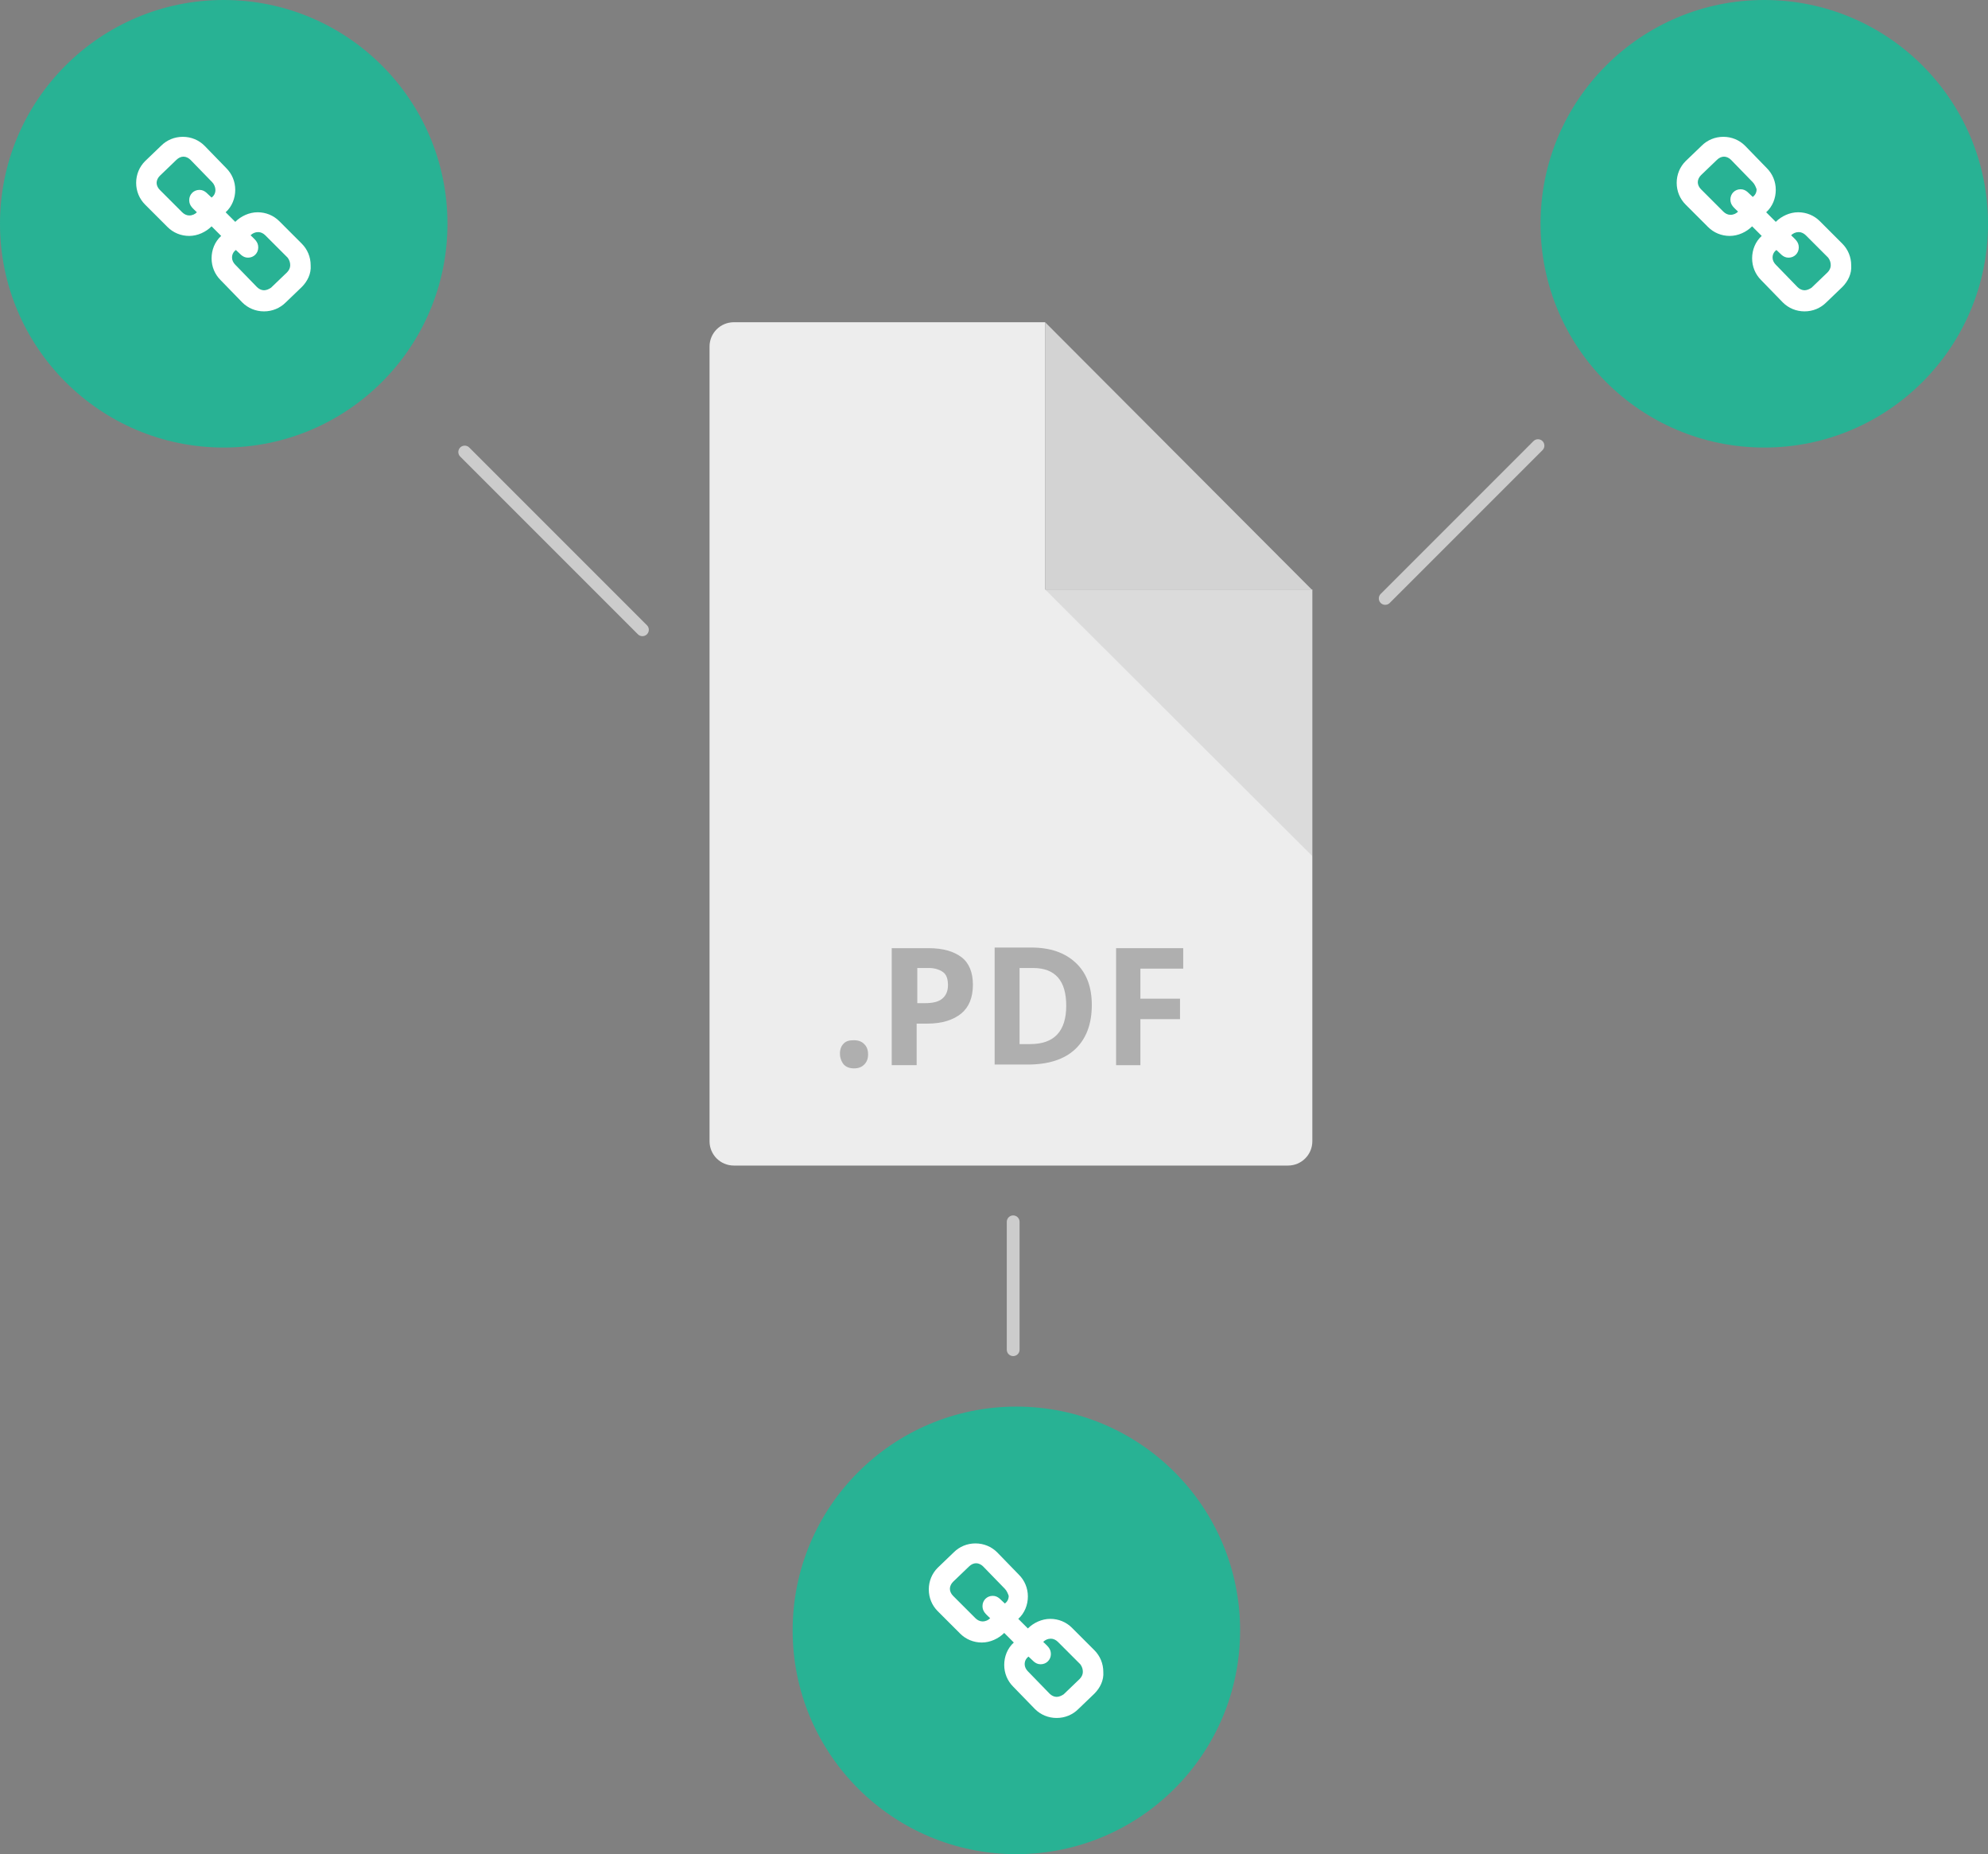 <?xml version="1.0" encoding="utf-8"?>
<!-- Generator: Adobe Illustrator 19.1.0, SVG Export Plug-In . SVG Version: 6.00 Build 0)  -->
<svg version="1.1" xmlns="http://www.w3.org/2000/svg" xmlns:xlink="http://www.w3.org/1999/xlink" x="0px" y="0px"
	 viewBox="0 0 311 290" style="enable-background:new 0 0 311 290;" xml:space="preserve">
<rect x="0" y="0" width="311" height="290" fill="#808080" stroke="none"/>
<style type="text/css">
	.st0{fill:#1693A2;}
	.st1{fill:#00B2AB;}
	.st2{fill:#2E9EAB;}
	.st3{fill:#1ABAB4;}
	.st4{fill:#45A9B5;}
	.st5{fill:#33C1BC;}
	.st6{fill:#5CB4BE;}
	.st7{fill:#4DC9C4;}
	.st8{fill:#73BEC7;}
	.st9{fill:#66D1CD;}
	.st10{fill:#8AC9D0;}
	.st11{fill:#7FD8D5;}
	.st12{fill:#A2D4DA;}
	.st13{fill:#99E0DD;}
	.st14{fill:#B9DEE3;}
	.st15{fill:#B2E8E6;}
	.st16{fill:#D0E9EC;}
	.st17{fill:#CCF0EE;}
	.st18{fill:#E7F4F6;}
	.st19{fill:#E5F7F6;}
	.st20{fill:#FFFFFF;}
	.st21{fill:#E9F0F4;}
	.st22{opacity:0.6;}
	.st23{fill:#E9F3F9;}
	.st24{fill:none;stroke:#BDDAED;stroke-miterlimit:10;stroke-dasharray:5,5;}
	.st25{opacity:0.8;fill:#FAD5AF;}
	.st26{opacity:0.8;fill:#F5ABB3;}
	.st27{opacity:0.8;fill:#2585C4;}
	.st28{fill:#A8CEE7;}
	.st29{opacity:0.4;fill:#FFFFFF;}
	.st30{fill:#B3B3B3;}
	.st31{opacity:0.5;}
	.st32{fill:#2B3E4F;}
	.st33{fill:#1C2D3D;}
	.st34{fill:#EFC319;}
	.st35{clip-path:url(#XMLID_540_);}
	.st36{fill:#E3E5E8;}
	.st37{fill:#F1F2F2;}
	.st38{fill:#E6E7E8;}
	.st39{fill:#BCBEC0;}
	.st40{fill:#E76A58;}
	.st41{fill:#FEC052;}
	.st42{fill:#81D154;}
	.st43{clip-path:url(#XMLID_540_);fill:#FFFFFF;}
	.st44{clip-path:url(#XMLID_540_);fill:#2E4050;}
	.st45{opacity:0.5;clip-path:url(#XMLID_540_);fill:#F3F3F4;}
	.st46{clip-path:url(#XMLID_540_);fill:#E7EAEC;}
	.st47{fill:#A7B1C2;}
	.st48{clip-path:url(#XMLID_540_);fill:#2D3E4E;}
	.st49{clip-path:url(#XMLID_540_);fill:#A7B1C2;}
	.st50{fill:#676A6C;}
	.st51{clip-path:url(#XMLID_540_);fill:#18AE90;}
	.st52{clip-path:url(#XMLID_540_);fill:#1B84C6;}
	.st53{fill:#999C9E;}
	.st54{clip-path:url(#XMLID_540_);fill:none;stroke:#E5E6E7;stroke-width:0.647;stroke-miterlimit:10;}
	.st55{clip-path:url(#XMLID_540_);fill:#676A6C;}
	.st56{clip-path:url(#XMLID_540_);fill:none;stroke:#CCCCCC;stroke-miterlimit:10;}
	.st57{clip-path:url(#XMLID_540_);fill:none;stroke:#CCCCCC;stroke-width:0.646;stroke-miterlimit:10;}
	.st58{clip-path:url(#XMLID_540_);fill:none;stroke:#999C9E;stroke-width:0.971;stroke-miterlimit:10;}
	.st59{clip-path:url(#XMLID_540_);fill:#999999;}
	.st60{clip-path:url(#XMLID_540_);fill:#F4F4F4;stroke:#E5E6E7;stroke-width:0.611;stroke-miterlimit:10;}
	.st61{clip-path:url(#XMLID_540_);fill:none;stroke:#E5E6E7;stroke-miterlimit:10;}
	.st62{fill:url(#XMLID_604_);}
	.st63{clip-path:url(#XMLID_540_);fill:#E6E6E6;}
	.st64{clip-path:url(#XMLID_540_);fill:#CAD1D5;}
	.st65{clip-path:url(#XMLID_540_);fill:#66D1CD;}
	.st66{fill:#999999;}
	.st67{clip-path:url(#XMLID_540_);fill:none;stroke:#CCF0EE;stroke-miterlimit:10;}
	.st68{fill:#4D4D4D;}
	.st69{fill:#2E4050;}
	.st70{opacity:0.5;fill:#F3F3F4;}
	.st71{fill:#E7EAEC;}
	.st72{fill:#2D3E4E;}
	.st73{fill:#18AE90;}
	.st74{fill:#1B84C6;}
	.st75{fill:none;stroke:#E5E6E7;stroke-width:0.558;stroke-miterlimit:10;}
	.st76{fill:none;stroke:#CCCCCC;stroke-miterlimit:10;}
	.st77{fill:none;stroke:#CCCCCC;stroke-width:0.557;stroke-miterlimit:10;}
	.st78{fill:none;stroke:#999C9E;stroke-width:0.837;stroke-miterlimit:10;}
	.st79{fill:#F4F4F4;stroke:#E5E6E7;stroke-width:0.526;stroke-miterlimit:10;}
	.st80{fill:none;stroke:#E5E6E7;stroke-miterlimit:10;}
	.st81{fill:url(#XMLID_747_);}
	.st82{fill:#EAECED;}
	.st83{fill:#CAD1D5;}
	.st84{fill:none;stroke:#E5E6E7;stroke-width:0.478;stroke-miterlimit:10;}
	.st85{fill:none;stroke:#CCCCCC;stroke-width:0.476;stroke-miterlimit:10;}
	.st86{fill:none;stroke:#999C9E;stroke-width:0.717;stroke-miterlimit:10;}
	.st87{fill:#F4F4F4;stroke:#E5E6E7;stroke-width:0.451;stroke-miterlimit:10;}
	.st88{fill:url(#XMLID_845_);}
	.st89{fill:#E6E6E6;}
	.st90{fill:url(#XMLID_1031_);}
	.st91{fill:none;stroke:#CCF0EE;stroke-miterlimit:10;}
	.st92{fill:none;stroke:#00B2AB;stroke-width:3;stroke-linecap:round;stroke-linejoin:round;stroke-miterlimit:10;}
	.st93{fill:#00B2AB;stroke:#00B2AB;stroke-width:3;stroke-miterlimit:10;}
	.st94{fill:none;stroke:#00B2AB;stroke-width:3;stroke-miterlimit:10;}
	.st95{fill:#828C96;}
	.st96{fill:url(#XMLID_1083_);}
	.st97{fill:url(#XMLID_1164_);}
	.st98{fill:url(#XMLID_1166_);}
	.st99{fill:none;stroke:#FFFFFF;stroke-width:2;stroke-miterlimit:10;}
	.st100{fill:#364251;}
	.st101{fill:#7CB6DC;}
	.st102{fill:#D1D1D1;}
	.st103{fill:none;stroke:#D1D1D1;stroke-width:4;stroke-linecap:round;stroke-miterlimit:10;}
	.st104{fill:none;stroke:#D1D1D1;stroke-width:2;stroke-linecap:round;stroke-miterlimit:10;}
	.st105{fill:#FFFFFF;stroke:#F2F2F2;stroke-miterlimit:10;}
	.st106{fill:#2585C4;}
	.st107{fill:#519DD0;}
	.st108{fill:#CCCCCC;}
	.st109{fill:none;stroke:#CCCCCC;stroke-width:2;stroke-miterlimit:10;}
	.st110{fill:#EB5768;}
	.st111{fill:#66D1CD;stroke:#F2F2F2;stroke-miterlimit:10;}
	.st112{opacity:0.9;}
	.st113{fill:#F4F41E;}
	.st114{fill:#EF7986;}
	.st115{fill:#F39AA4;}
	.st116{fill:#F7BCC3;}
	.st117{fill:#FBDDE1;}
	.st118{fill:#53C1A9;}
	.st119{fill:#7ED1BF;}
	.st120{fill:#A9E0D4;}
	.st121{fill:#D4F0EA;}
	.st122{fill:#F8BC80;}
	.st123{fill:#FACDA0;}
	.st124{fill:#FBDDBF;}
	.st125{fill:#FDEEDF;}
	.st126{fill:#D3E7F3;}
	.st127{fill:#586673;}
	.st128{fill:#ABB3B9;}
	.st129{fill:#D5D9DC;}
	.st130{fill:#28B294;}
	.st131{fill:#F6AB60;}
	.st132{opacity:0.1;fill:#333333;}
	.st133{fill:#4ECEA6;}
	.st134{fill:none;stroke:#939CA0;stroke-width:4;stroke-linecap:round;stroke-miterlimit:10;}
	.st135{fill:#EDEDED;}
	.st136{fill:#D3D3D3;}
	.st137{fill:#AFAFAF;}
	.st138{fill:none;stroke:#66D1CD;stroke-width:2;stroke-miterlimit:10;}
	.st139{fill:#F9E9DC;}
	.st140{fill:none;stroke:#CCCCCC;stroke-width:2;stroke-linecap:round;stroke-miterlimit:10;}
	.st141{opacity:0.7;fill:#6DC8C7;}
	.st142{opacity:0.9;fill:#6DC8C7;}
	.st143{opacity:0.9;fill:#4699D3;}
	.st144{opacity:0.9;fill:#25A8E0;}
	.st145{fill:#6DC8C7;}
	.st146{fill:none;stroke:#EB5768;stroke-width:3;stroke-miterlimit:10;}
	.st147{fill:none;stroke:#2585C4;stroke-width:3;stroke-miterlimit:10;}
	.st148{fill:none;stroke:#28B294;stroke-width:3;stroke-miterlimit:10;}
	.st149{fill:none;stroke:#E6E6E6;stroke-width:10;stroke-miterlimit:10;}
	.st150{fill:#989897;}
	.st151{fill:#C14456;}
	.st152{fill:#CC8544;}
	.st153{fill:#237396;}
	.st154{fill:url(#XMLID_1169_);}
	.st155{fill:#188C71;}
	.st156{fill:none;stroke:#000000;stroke-width:0.75;stroke-linejoin:round;}
	.st157{fill:none;stroke:#000000;stroke-width:0.75;stroke-linecap:round;}
	.st158{fill:none;stroke:#000000;stroke-width:0.75;stroke-linecap:round;stroke-linejoin:round;}
</style>
<g id="Web_BGs">
</g>
<g id="Contents">
	<g id="XMLID_1037_">
		<g id="XMLID_1043_">
			<path id="XMLID_1082_" class="st135" d="M163.5,50.4L163.5,50.4l-48.7,0c-2.1,0-3.8,1.7-3.8,3.8v124.3c0,2.1,1.7,3.8,3.8,3.8
				h86.7c2.1,0,3.8-1.7,3.8-3.8V92.2l0,0h-41.8V50.4z"/>
			<polygon id="XMLID_1081_" class="st136" points="163.5,92.2 205.2,92.2 163.5,50.4 			"/>
			<polygon id="XMLID_1044_" class="st132" points="205.3,133.9 205.3,92.2 205.2,92.2 163.5,92.2 163.5,92.2 			"/>
		</g>
		<g>
			<path class="st137" d="M131.4,164.8c0-0.7,0.2-1.2,0.6-1.6c0.4-0.4,0.9-0.5,1.6-0.5c0.7,0,1.2,0.2,1.6,0.6
				c0.4,0.4,0.6,0.9,0.6,1.6c0,0.7-0.2,1.2-0.6,1.6s-0.9,0.6-1.6,0.6c-0.7,0-1.2-0.2-1.6-0.6C131.6,166,131.4,165.4,131.4,164.8z"/>
			<path class="st137" d="M152.2,154c0,2-0.6,3.5-1.8,4.5c-1.2,1-3,1.6-5.3,1.6h-1.7v6.5h-3.9v-18.3h5.8c2.2,0,3.9,0.5,5.1,1.4
				C151.6,150.6,152.2,152.1,152.2,154z M143.4,156.9h1.3c1.2,0,2.1-0.2,2.7-0.7c0.6-0.5,0.9-1.2,0.9-2.1c0-0.9-0.2-1.6-0.7-2
				c-0.5-0.4-1.3-0.7-2.3-0.7h-1.8V156.9z"/>
			<path class="st137" d="M170.8,157.2c0,3-0.9,5.3-2.6,6.9c-1.7,1.6-4.2,2.4-7.4,2.4h-5.2v-18.3h5.7c3,0,5.3,0.8,7,2.4
				S170.8,154.4,170.8,157.2z M166.8,157.3c0-3.9-1.7-5.9-5.2-5.9h-2.1v11.9h1.7C164.9,163.3,166.8,161.3,166.8,157.3z"/>
			<path class="st137" d="M178.4,166.6h-3.8v-18.3h10.5v3.2h-6.7v4.7h6.2v3.2h-6.2V166.6z"/>
		</g>
	</g>
	<line class="st140" x1="158.5" y1="211.1" x2="158.5" y2="191.1"/>
	<line class="st140" x1="216.7" y1="93.6" x2="240.6" y2="69.7"/>
	<line class="st140" x1="100.5" y1="98.5" x2="72.7" y2="70.7"/>
	<g id="XMLID_1172_">
		<circle id="XMLID_1174_" class="st130" cx="276" cy="35" r="35"/>
		<g>
			<path class="st20" d="M288.2,44.9l-2.5,2.4c-0.9,0.9-2.1,1.4-3.4,1.4c-1.3,0-2.5-0.5-3.4-1.4l-3.4-3.5c-0.9-0.9-1.4-2.1-1.4-3.4
				c0-1.3,0.5-2.6,1.5-3.5l-1.5-1.5c-0.9,0.9-2.2,1.5-3.5,1.5c-1.3,0-2.5-0.5-3.4-1.4l-3.5-3.5c-0.9-0.9-1.4-2.1-1.4-3.4
				c0-1.3,0.5-2.5,1.4-3.4l2.5-2.4c0.9-0.9,2.1-1.4,3.4-1.4c1.3,0,2.5,0.5,3.4,1.4l3.4,3.5c0.9,0.9,1.4,2.1,1.4,3.4
				c0,1.3-0.5,2.6-1.5,3.5l1.5,1.5c0.9-0.9,2.2-1.5,3.5-1.5c1.3,0,2.5,0.5,3.4,1.4l3.5,3.5c0.9,0.9,1.4,2.1,1.4,3.4
				C289.7,42.8,289.1,44,288.2,44.9z M274.2,28.5l-3.4-3.5c-0.3-0.3-0.7-0.5-1.1-0.5c-0.4,0-0.8,0.2-1.1,0.5l-2.5,2.4
				c-0.3,0.3-0.5,0.7-0.5,1.1c0,0.4,0.2,0.8,0.5,1.1l3.5,3.5c0.3,0.3,0.7,0.5,1.1,0.5c0.5,0,0.9-0.2,1.2-0.5c-0.6-0.6-1.2-1-1.2-1.9
				c0-0.9,0.7-1.6,1.6-1.6c0.9,0,1.3,0.7,1.9,1.2c0.4-0.3,0.6-0.7,0.6-1.2C274.7,29.3,274.5,28.8,274.2,28.5z M286,40.3l-3.5-3.5
				c-0.3-0.3-0.7-0.5-1.1-0.5c-0.5,0-0.9,0.2-1.2,0.5c0.6,0.6,1.2,1,1.2,1.9c0,0.9-0.7,1.6-1.6,1.6c-0.9,0-1.3-0.7-1.9-1.2
				c-0.4,0.3-0.6,0.7-0.6,1.2c0,0.4,0.2,0.8,0.5,1.1l3.4,3.5c0.3,0.3,0.7,0.5,1.1,0.5c0.4,0,0.8-0.2,1.1-0.4l2.5-2.4
				c0.3-0.3,0.5-0.7,0.5-1.1C286.4,41.1,286.3,40.7,286,40.3z"/>
		</g>
	</g>
	<g id="XMLID_1033_">
		<circle id="XMLID_1035_" class="st130" cx="35" cy="35" r="35"/>
		<g>
			<path class="st20" d="M47.2,44.9l-2.5,2.4c-0.9,0.9-2.1,1.4-3.4,1.4c-1.3,0-2.5-0.5-3.4-1.4l-3.4-3.5c-0.9-0.9-1.4-2.1-1.4-3.4
				c0-1.3,0.5-2.6,1.5-3.5l-1.5-1.5c-0.9,0.9-2.2,1.5-3.5,1.5c-1.3,0-2.5-0.5-3.4-1.4L22.7,32c-0.9-0.9-1.4-2.1-1.4-3.4
				c0-1.3,0.5-2.5,1.4-3.4l2.5-2.4c0.9-0.9,2.1-1.4,3.4-1.4c1.3,0,2.5,0.5,3.4,1.4l3.4,3.5c0.9,0.9,1.4,2.1,1.4,3.4
				c0,1.3-0.5,2.6-1.5,3.5l1.5,1.5c0.9-0.9,2.2-1.5,3.5-1.5c1.3,0,2.5,0.5,3.4,1.4l3.5,3.5c0.9,0.9,1.4,2.1,1.4,3.4
				C48.7,42.8,48.1,44,47.2,44.9z M33.2,28.5l-3.4-3.5c-0.3-0.3-0.7-0.5-1.1-0.5c-0.4,0-0.8,0.2-1.1,0.5L25,27.5
				c-0.3,0.3-0.5,0.7-0.5,1.1c0,0.4,0.2,0.8,0.5,1.1l3.5,3.5c0.3,0.3,0.7,0.5,1.1,0.5c0.5,0,0.9-0.2,1.2-0.5c-0.6-0.6-1.2-1-1.2-1.9
				c0-0.9,0.7-1.6,1.6-1.6c0.9,0,1.3,0.7,1.9,1.2c0.4-0.3,0.6-0.7,0.6-1.2C33.7,29.3,33.5,28.8,33.2,28.5z M45,40.3l-3.5-3.5
				c-0.3-0.3-0.7-0.5-1.1-0.5c-0.5,0-0.9,0.2-1.2,0.5c0.6,0.6,1.2,1,1.2,1.9c0,0.9-0.7,1.6-1.6,1.6c-0.9,0-1.3-0.7-1.9-1.2
				c-0.4,0.3-0.6,0.7-0.6,1.2c0,0.4,0.2,0.8,0.5,1.1l3.4,3.5c0.3,0.3,0.7,0.5,1.1,0.5c0.4,0,0.8-0.2,1.1-0.4l2.5-2.4
				c0.3-0.3,0.5-0.7,0.5-1.1C45.4,41.1,45.3,40.7,45,40.3z"/>
		</g>
	</g>
	<g id="XMLID_1120_">
		<circle id="XMLID_1171_" class="st130" cx="159" cy="255" r="35"/>
		<g>
			<path class="st20" d="M171.2,264.9l-2.5,2.4c-0.9,0.9-2.1,1.4-3.4,1.4c-1.3,0-2.5-0.5-3.4-1.4l-3.4-3.5c-0.9-0.9-1.4-2.1-1.4-3.4
				c0-1.3,0.5-2.6,1.5-3.5l-1.5-1.5c-0.9,0.9-2.2,1.5-3.5,1.5c-1.3,0-2.5-0.5-3.4-1.4l-3.5-3.5c-0.9-0.9-1.4-2.1-1.4-3.4
				c0-1.3,0.5-2.5,1.4-3.4l2.5-2.4c0.9-0.9,2.1-1.4,3.4-1.4c1.3,0,2.5,0.5,3.4,1.4l3.4,3.5c0.9,0.9,1.4,2.1,1.4,3.4
				c0,1.3-0.5,2.6-1.5,3.5l1.5,1.5c0.9-0.9,2.2-1.5,3.5-1.5c1.3,0,2.5,0.5,3.4,1.4l3.5,3.5c0.9,0.9,1.4,2.1,1.4,3.4
				C172.7,262.8,172.1,264,171.2,264.9z M157.2,248.5l-3.4-3.5c-0.3-0.3-0.7-0.5-1.1-0.5c-0.4,0-0.8,0.2-1.1,0.5l-2.5,2.4
				c-0.3,0.3-0.5,0.7-0.5,1.1c0,0.4,0.2,0.8,0.5,1.1l3.5,3.5c0.3,0.3,0.7,0.5,1.1,0.5c0.5,0,0.9-0.2,1.2-0.5c-0.6-0.6-1.2-1-1.2-1.9
				c0-0.9,0.7-1.6,1.6-1.6c0.9,0,1.3,0.7,1.9,1.2c0.4-0.3,0.6-0.7,0.6-1.2C157.7,249.3,157.5,248.8,157.2,248.5z M169,260.3
				l-3.5-3.5c-0.3-0.3-0.7-0.5-1.1-0.5c-0.5,0-0.9,0.2-1.2,0.5c0.6,0.6,1.2,1,1.2,1.9c0,0.9-0.7,1.6-1.6,1.6c-0.9,0-1.3-0.7-1.9-1.2
				c-0.4,0.3-0.6,0.7-0.6,1.2c0,0.4,0.2,0.8,0.5,1.1l3.4,3.5c0.3,0.3,0.7,0.5,1.1,0.5c0.4,0,0.8-0.2,1.1-0.4l2.5-2.4
				c0.3-0.3,0.5-0.7,0.5-1.1C169.4,261.1,169.3,260.7,169,260.3z"/>
		</g>
	</g>
</g>
</svg>
